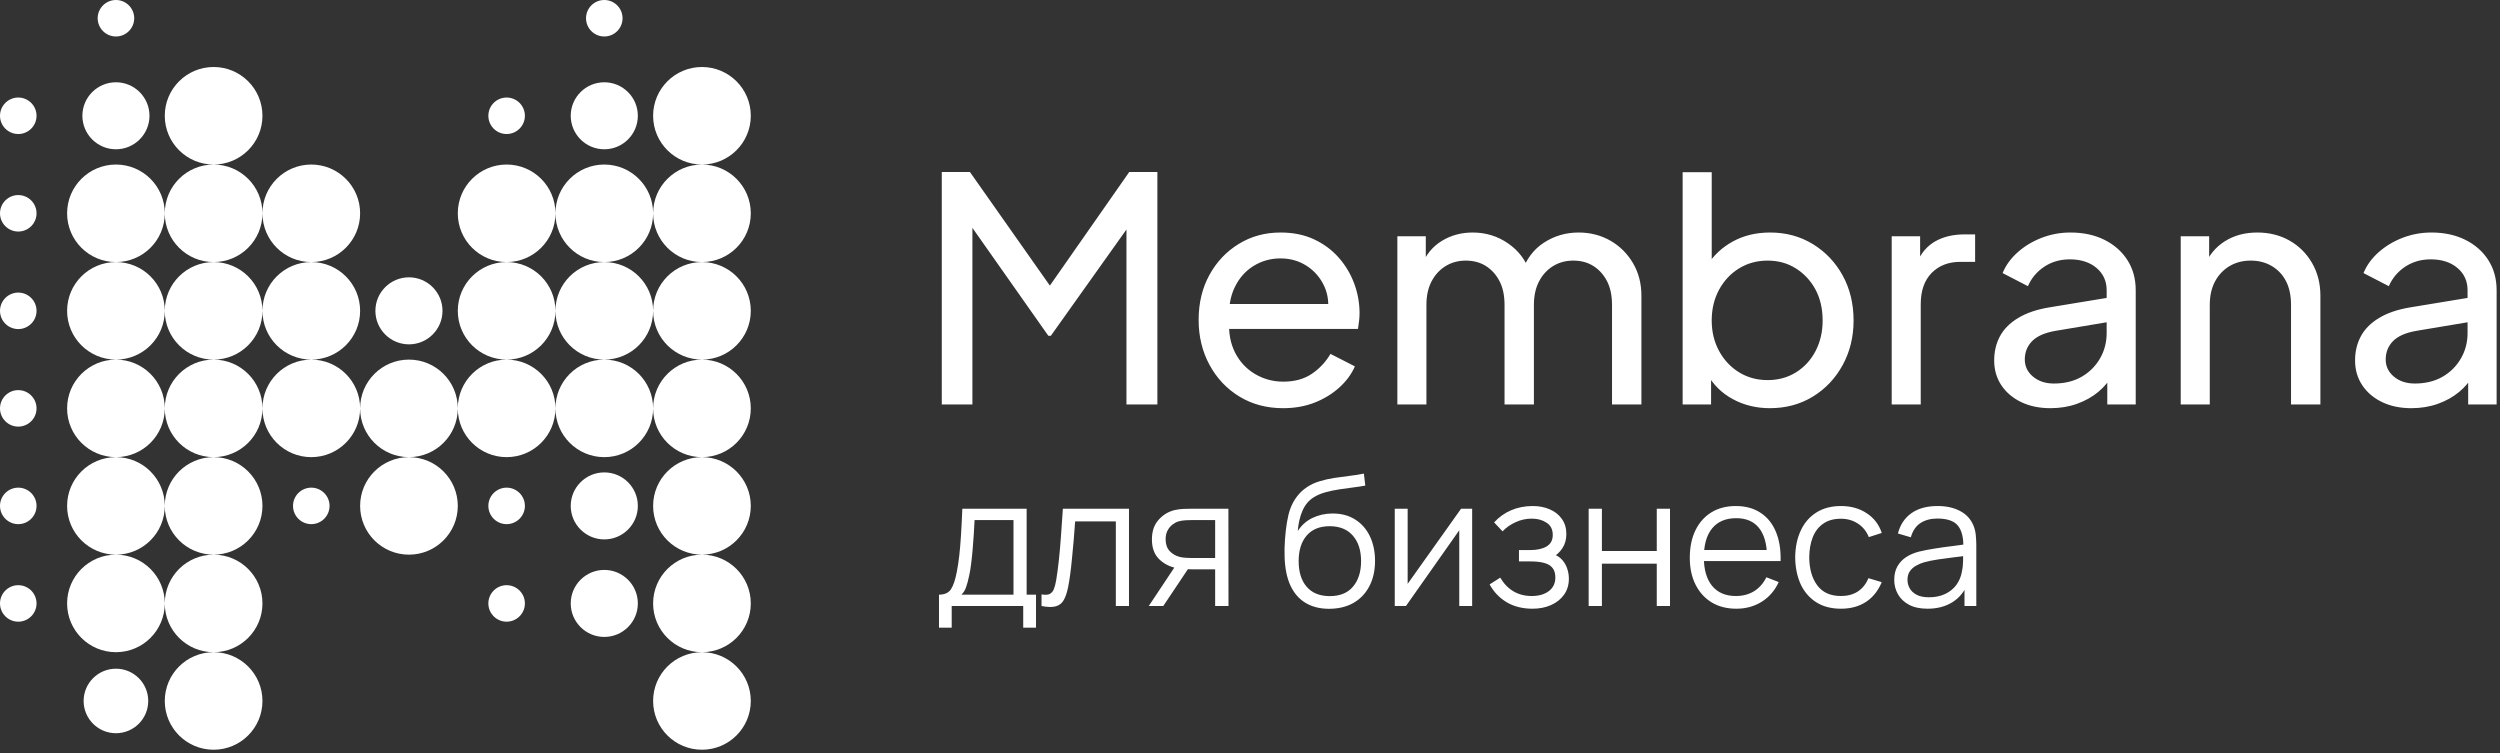 <svg width="146" height="44" viewBox="0 0 146 44" fill="none" xmlns="http://www.w3.org/2000/svg">
<rect x="0" y="0" width="146" height="44" fill="#333333" stroke="none"/>
<g clip-path="url(#clip0_1039_106)">
<path d="M55 23.619V10.043H56.642L61.734 17.278H60.894L65.949 10.043H67.591V23.619H65.785V12.303L66.424 12.504L61.369 19.61H61.223L56.223 12.504L56.788 12.303V23.619H55ZM74.927 23.838C73.978 23.838 73.132 23.613 72.391 23.164C71.648 22.714 71.064 22.098 70.639 21.314C70.213 20.531 70 19.653 70 18.681C70 17.697 70.21 16.823 70.63 16.057C71.049 15.292 71.621 14.688 72.345 14.244C73.068 13.8 73.881 13.579 74.781 13.579C75.511 13.579 76.159 13.709 76.725 13.97C77.29 14.232 77.771 14.584 78.166 15.028C78.561 15.471 78.866 15.975 79.079 16.54C79.291 17.105 79.398 17.691 79.398 18.298C79.398 18.432 79.389 18.581 79.37 18.745C79.352 18.909 79.331 19.064 79.306 19.209H71.241V17.752H78.321L77.518 18.408C77.628 17.776 77.567 17.211 77.336 16.713C77.105 16.215 76.764 15.82 76.314 15.528C75.863 15.237 75.353 15.091 74.781 15.091C74.209 15.091 73.686 15.237 73.212 15.528C72.737 15.82 72.369 16.236 72.108 16.777C71.846 17.317 71.74 17.959 71.788 18.699C71.74 19.416 71.852 20.045 72.126 20.585C72.4 21.126 72.789 21.545 73.294 21.843C73.799 22.141 74.349 22.289 74.945 22.289C75.602 22.289 76.156 22.137 76.606 21.834C77.056 21.53 77.421 21.141 77.701 20.667L79.125 21.396C78.929 21.846 78.629 22.256 78.221 22.626C77.813 22.997 77.333 23.291 76.779 23.51C76.225 23.729 75.608 23.838 74.927 23.838ZM81.606 23.619V13.797H83.266V15.802L83.03 15.492C83.273 14.873 83.662 14.399 84.198 14.071C84.733 13.743 85.334 13.579 86.004 13.579C86.77 13.579 87.461 13.791 88.075 14.216C88.689 14.642 89.112 15.201 89.343 15.893L88.869 15.911C89.124 15.146 89.556 14.566 90.165 14.171C90.773 13.776 91.448 13.579 92.19 13.579C92.871 13.579 93.489 13.737 94.043 14.053C94.595 14.369 95.037 14.806 95.365 15.364C95.694 15.924 95.858 16.555 95.858 17.259V23.619H94.142V17.806C94.142 17.259 94.045 16.798 93.851 16.422C93.656 16.045 93.391 15.75 93.057 15.537C92.722 15.325 92.33 15.219 91.88 15.219C91.442 15.219 91.049 15.325 90.703 15.537C90.356 15.75 90.082 16.048 89.882 16.431C89.681 16.813 89.58 17.272 89.58 17.806V23.619H87.865V17.806C87.865 17.259 87.768 16.798 87.573 16.422C87.378 16.045 87.113 15.75 86.779 15.537C86.445 15.325 86.052 15.219 85.602 15.219C85.164 15.219 84.772 15.325 84.426 15.537C84.079 15.75 83.805 16.048 83.604 16.431C83.403 16.813 83.303 17.272 83.303 17.806V23.619H81.606ZM103.358 23.838C102.567 23.838 101.846 23.662 101.196 23.309C100.544 22.957 100.043 22.459 99.69 21.815L99.927 21.524V23.619H98.266V10.057H99.964V15.911L99.708 15.492C100.073 14.909 100.572 14.444 101.205 14.098C101.837 13.752 102.561 13.579 103.376 13.579C104.301 13.579 105.131 13.804 105.867 14.253C106.603 14.703 107.184 15.313 107.61 16.084C108.035 16.856 108.249 17.733 108.249 18.718C108.249 19.677 108.035 20.546 107.61 21.323C107.184 22.101 106.603 22.714 105.867 23.164C105.131 23.613 104.294 23.838 103.358 23.838ZM103.23 22.198C103.851 22.198 104.404 22.046 104.891 21.742C105.377 21.439 105.757 21.022 106.032 20.494C106.305 19.966 106.442 19.373 106.442 18.718C106.442 18.037 106.305 17.439 106.032 16.923C105.757 16.407 105.377 15.993 104.891 15.683C104.404 15.373 103.851 15.219 103.23 15.219C102.61 15.219 102.053 15.371 101.56 15.674C101.068 15.978 100.678 16.394 100.392 16.923C100.106 17.451 99.964 18.05 99.964 18.718C99.964 19.373 100.106 19.966 100.392 20.494C100.678 21.022 101.068 21.439 101.56 21.742C102.053 22.046 102.61 22.198 103.23 22.198ZM110.475 23.619V13.797H112.135V15.601L111.952 15.347C112.184 14.788 112.537 14.371 113.011 14.098C113.486 13.825 114.063 13.688 114.745 13.688H115.347V15.292H114.489C113.796 15.292 113.236 15.507 112.81 15.938C112.384 16.37 112.171 16.98 112.171 17.77V23.619H110.475ZM119.745 23.838C119.1 23.838 118.531 23.72 118.038 23.483C117.546 23.246 117.159 22.918 116.879 22.499C116.6 22.079 116.46 21.596 116.46 21.05C116.46 20.527 116.572 20.057 116.797 19.638C117.022 19.218 117.375 18.863 117.856 18.572C118.336 18.28 118.942 18.074 119.672 17.952L123.321 17.351V18.772L120.055 19.319C119.422 19.428 118.963 19.628 118.677 19.92C118.391 20.212 118.248 20.57 118.248 20.995C118.248 21.396 118.409 21.73 118.732 21.998C119.054 22.265 119.459 22.398 119.946 22.398C120.565 22.398 121.104 22.268 121.56 22.007C122.016 21.746 122.375 21.39 122.637 20.94C122.898 20.491 123.029 19.993 123.029 19.446V16.95C123.029 16.416 122.831 15.981 122.436 15.647C122.041 15.313 121.52 15.146 120.876 15.146C120.316 15.146 119.82 15.289 119.389 15.574C118.957 15.86 118.637 16.239 118.43 16.713L116.953 15.948C117.135 15.498 117.427 15.095 117.829 14.736C118.23 14.378 118.698 14.095 119.233 13.888C119.769 13.682 120.328 13.579 120.912 13.579C121.667 13.579 122.33 13.722 122.902 14.007C123.473 14.293 123.92 14.688 124.243 15.192C124.565 15.696 124.726 16.282 124.726 16.95V23.619H123.066V21.761L123.376 21.87C123.169 22.259 122.889 22.599 122.536 22.89C122.184 23.182 121.77 23.413 121.296 23.583C120.821 23.753 120.304 23.838 119.745 23.838ZM127.354 23.619V13.797H129.014V15.711L128.741 15.547C128.984 14.927 129.376 14.444 129.918 14.098C130.459 13.752 131.095 13.579 131.825 13.579C132.531 13.579 133.159 13.737 133.714 14.053C134.267 14.369 134.705 14.806 135.027 15.364C135.349 15.924 135.511 16.555 135.511 17.259V23.619H133.796V17.806C133.796 17.259 133.698 16.798 133.504 16.422C133.309 16.045 133.032 15.75 132.673 15.537C132.314 15.325 131.904 15.219 131.442 15.219C130.979 15.219 130.569 15.325 130.21 15.537C129.851 15.75 129.568 16.048 129.361 16.431C129.154 16.813 129.051 17.272 129.051 17.806V23.619H127.354ZM140.821 23.838C140.176 23.838 139.607 23.72 139.115 23.483C138.622 23.246 138.236 22.918 137.956 22.499C137.676 22.079 137.536 21.596 137.536 21.05C137.536 20.527 137.649 20.057 137.874 19.638C138.099 19.218 138.451 18.863 138.933 18.572C139.413 18.28 140.018 18.074 140.748 17.952L144.398 17.351V18.772L141.132 19.319C140.498 19.428 140.039 19.628 139.753 19.92C139.468 20.212 139.325 20.57 139.325 20.995C139.325 21.396 139.486 21.73 139.808 21.998C140.13 22.265 140.535 22.398 141.022 22.398C141.642 22.398 142.18 22.268 142.637 22.007C143.093 21.746 143.452 21.39 143.713 20.94C143.975 20.491 144.106 19.993 144.106 19.446V16.95C144.106 16.416 143.908 15.981 143.512 15.647C143.117 15.313 142.597 15.146 141.952 15.146C141.393 15.146 140.897 15.289 140.465 15.574C140.033 15.86 139.714 16.239 139.507 16.713L138.029 15.948C138.211 15.498 138.504 15.095 138.905 14.736C139.307 14.378 139.775 14.095 140.31 13.888C140.846 13.682 141.405 13.579 141.989 13.579C142.743 13.579 143.406 13.722 143.978 14.007C144.55 14.293 144.997 14.688 145.319 15.192C145.641 15.696 145.803 16.282 145.803 16.95V23.619H144.142V21.761L144.453 21.87C144.246 22.259 143.966 22.599 143.613 22.89C143.26 23.182 142.847 23.413 142.372 23.583C141.898 23.753 141.381 23.838 140.821 23.838Z" fill="white"/>
<path d="M25.842 18.153C25.842 19.232 24.963 20.11 23.883 20.11C22.802 20.11 21.923 19.232 21.923 18.153C21.923 17.074 22.802 16.196 23.883 16.196C24.963 16.196 25.842 17.074 25.842 18.153ZM6.771 5.47723e-06C6.183 5.47723e-06 5.704 0.478 5.704 1.065C5.704 1.653 6.183 2.131 6.771 2.131C7.359 2.131 7.838 1.653 7.838 1.065C7.838 0.478 7.359 5.47723e-06 6.771 5.47723e-06ZM1.067 24.914C1.655 24.914 2.134 24.436 2.134 23.849C2.134 23.261 1.655 22.783 1.067 22.783C0.479 22.783 5.48503e-06 23.261 5.48503e-06 23.849C5.48503e-06 24.436 0.479 24.914 1.067 24.914ZM1.067 11.392C0.479 11.392 1.82834e-06 11.87 1.82834e-06 12.457C1.82834e-06 13.044 0.479 13.522 1.067 13.522C1.655 13.522 2.134 13.044 2.134 12.457C2.134 11.87 1.655 11.392 1.067 11.392ZM1.067 17.087C0.479 17.087 3.65669e-06 17.565 3.65669e-06 18.153C3.65669e-06 18.74 0.479 19.218 1.067 19.218C1.655 19.218 2.134 18.74 2.134 18.153C2.134 17.565 1.655 17.087 1.067 17.087ZM1.067 30.61C1.655 30.61 2.134 30.132 2.134 29.544C2.134 28.957 1.655 28.479 1.067 28.479C0.479 28.479 5.48503e-06 28.957 5.48503e-06 29.544C5.48503e-06 30.132 0.479 30.61 1.067 30.61ZM1.067 36.306C1.655 36.306 2.134 35.828 2.134 35.24C2.134 34.653 1.655 34.175 1.067 34.175C0.479 34.175 5.48503e-06 34.653 5.48503e-06 35.24C5.48503e-06 35.828 0.479 36.306 1.067 36.306ZM1.067 5.696C0.479 5.696 0 6.174 0 6.761C0 7.349 0.479 7.827 1.067 7.827C1.655 7.827 2.134 7.349 2.134 6.761C2.134 6.174 1.655 5.696 1.067 5.696ZM6.771 4.805C5.69 4.805 4.811 5.682 4.811 6.761C4.811 7.84 5.69 8.718 6.771 8.718C7.851 8.718 8.73 7.84 8.73 6.761C8.73 5.682 7.851 4.805 6.771 4.805ZM12.475 21.001C10.9 21.001 9.623 22.276 9.623 23.849C9.623 25.422 10.9 26.697 12.475 26.697C14.05 26.697 15.327 25.422 15.327 23.849C15.327 22.276 14.05 21.001 12.475 21.001ZM12.475 9.609C10.9 9.609 9.623 10.884 9.623 12.457C9.623 14.03 10.9 15.305 12.475 15.305C14.05 15.305 15.327 14.03 15.327 12.457C15.327 10.884 14.05 9.609 12.475 9.609ZM12.475 3.913C10.9 3.913 9.623 5.188 9.623 6.761C9.623 8.334 10.9 9.609 12.475 9.609C14.05 9.609 15.327 8.334 15.327 6.761C15.327 5.188 14.05 3.913 12.475 3.913ZM12.475 15.305C10.9 15.305 9.623 16.58 9.623 18.153C9.623 19.726 10.9 21.001 12.475 21.001C14.05 21.001 15.327 19.726 15.327 18.153C15.327 16.58 14.05 15.305 12.475 15.305ZM12.475 32.392C10.9 32.392 9.623 33.667 9.623 35.24C9.623 36.813 10.9 38.088 12.475 38.088C14.05 38.088 15.327 36.813 15.327 35.24C15.327 33.667 14.05 32.392 12.475 32.392ZM12.475 26.697C10.9 26.697 9.623 27.972 9.623 29.544C9.623 31.117 10.9 32.392 12.475 32.392C14.05 32.392 15.327 31.117 15.327 29.544C15.327 27.972 14.05 26.697 12.475 26.697ZM6.771 21.001C5.196 21.001 3.919 22.276 3.919 23.849C3.919 25.422 5.196 26.697 6.771 26.697C8.346 26.697 9.623 25.422 9.623 23.849C9.623 22.276 8.346 21.001 6.771 21.001ZM6.771 9.609C5.196 9.609 3.919 10.884 3.919 12.457C3.919 14.03 5.196 15.305 6.771 15.305C8.346 15.305 9.623 14.03 9.623 12.457C9.623 10.884 8.346 9.609 6.771 9.609ZM6.771 15.305C5.196 15.305 3.919 16.58 3.919 18.153C3.919 19.726 5.196 21.001 6.771 21.001C8.346 21.001 9.623 19.726 9.623 18.153C9.623 16.58 8.346 15.305 6.771 15.305ZM6.771 26.697C5.196 26.697 3.919 27.972 3.919 29.544C3.919 31.117 5.196 32.392 6.771 32.392C8.346 32.392 9.623 31.117 9.623 29.544C9.623 27.972 8.346 26.697 6.771 26.697ZM6.771 32.392C5.196 32.392 3.919 33.667 3.919 35.24C3.919 36.813 5.196 38.088 6.771 38.088C8.346 38.088 9.623 36.813 9.623 35.24C9.623 33.667 8.346 32.392 6.771 32.392ZM6.771 39.052C5.729 39.052 4.884 39.896 4.884 40.936C4.884 41.976 5.729 42.82 6.771 42.82C7.813 42.82 8.657 41.976 8.657 40.936C8.657 39.896 7.813 39.052 6.771 39.052ZM18.179 15.305C16.604 15.305 15.327 16.58 15.327 18.153C15.327 19.726 16.604 21.001 18.179 21.001C19.754 21.001 21.031 19.726 21.031 18.153C21.031 16.58 19.754 15.305 18.179 15.305ZM23.883 21.001C22.308 21.001 21.031 22.276 21.031 23.849C21.031 25.422 22.308 26.697 23.883 26.697C25.458 26.697 26.735 25.422 26.735 23.849C26.735 22.276 25.458 21.001 23.883 21.001ZM18.179 9.609C16.604 9.609 15.327 10.884 15.327 12.457C15.327 14.03 16.604 15.305 18.179 15.305C19.754 15.305 21.031 14.03 21.031 12.457C21.031 10.884 19.754 9.609 18.179 9.609ZM23.883 26.697C22.308 26.697 21.031 27.972 21.031 29.544C21.031 31.117 22.308 32.392 23.883 32.392C25.458 32.392 26.735 31.117 26.735 29.544C26.735 27.972 25.458 26.697 23.883 26.697ZM18.179 21.001C16.604 21.001 15.327 22.276 15.327 23.849C15.327 25.422 16.604 26.697 18.179 26.697C19.754 26.697 21.031 25.422 21.031 23.849C21.031 22.276 19.754 21.001 18.179 21.001ZM35.291 9.609C33.715 9.609 32.438 10.884 32.438 12.457C32.438 14.03 33.715 15.305 35.291 15.305C36.866 15.305 38.142 14.03 38.142 12.457C38.142 10.884 36.866 9.609 35.291 9.609ZM29.587 15.305C28.012 15.305 26.735 16.58 26.735 18.153C26.735 19.726 28.012 21.001 29.587 21.001C31.162 21.001 32.438 19.726 32.438 18.153C32.438 16.58 31.162 15.305 29.587 15.305ZM40.994 9.609C39.419 9.609 38.142 10.884 38.142 12.457C38.142 14.03 39.419 15.305 40.994 15.305C42.569 15.305 43.846 14.03 43.846 12.457C43.846 10.884 42.569 9.609 40.994 9.609ZM40.994 15.305C39.419 15.305 38.142 16.58 38.142 18.153C38.142 19.726 39.419 21.001 40.994 21.001C42.569 21.001 43.846 19.726 43.846 18.153C43.846 16.58 42.569 15.305 40.994 15.305ZM40.994 3.913C39.419 3.913 38.142 5.188 38.142 6.761C38.142 8.334 39.419 9.609 40.994 9.609C42.569 9.609 43.846 8.334 43.846 6.761C43.846 5.188 42.569 3.913 40.994 3.913ZM29.587 9.609C28.012 9.609 26.735 10.884 26.735 12.457C26.735 14.03 28.012 15.305 29.587 15.305C31.162 15.305 32.438 14.03 32.438 12.457C32.438 10.884 31.162 9.609 29.587 9.609ZM35.291 15.305C33.715 15.305 32.438 16.58 32.438 18.153C32.438 19.726 33.715 21.001 35.291 21.001C36.866 21.001 38.142 19.726 38.142 18.153C38.142 16.58 36.866 15.305 35.291 15.305ZM40.994 32.392C39.419 32.392 38.142 33.667 38.142 35.24C38.142 36.813 39.419 38.088 40.994 38.088C42.569 38.088 43.846 36.813 43.846 35.24C43.846 33.667 42.569 32.392 40.994 32.392ZM12.475 38.088C10.9 38.088 9.623 39.363 9.623 40.936C9.623 42.509 10.9 43.784 12.475 43.784C14.05 43.784 15.327 42.509 15.327 40.936C15.327 39.363 14.05 38.088 12.475 38.088ZM40.994 38.088C39.419 38.088 38.142 39.363 38.142 40.936C38.142 42.509 39.419 43.784 40.994 43.784C42.569 43.784 43.846 42.509 43.846 40.936C43.846 39.363 42.569 38.088 40.994 38.088ZM33.331 6.761C33.331 7.84 34.21 8.718 35.291 8.718C36.371 8.718 37.25 7.84 37.25 6.761C37.25 5.682 36.371 4.805 35.291 4.805C34.21 4.805 33.331 5.682 33.331 6.761ZM29.587 5.696C28.998 5.696 28.52 6.174 28.52 6.761C28.52 7.349 28.998 7.827 29.587 7.827C30.175 7.827 30.654 7.349 30.654 6.761C30.654 6.174 30.175 5.696 29.587 5.696ZM35.291 0C34.702 0 34.224 0.478 34.224 1.065C34.224 1.653 34.702 2.131 35.291 2.131C35.879 2.131 36.357 1.653 36.357 1.065C36.357 0.478 35.879 0 35.291 0ZM33.331 35.24C33.331 36.319 34.21 37.197 35.291 37.197C36.371 37.197 37.25 36.319 37.25 35.24C37.25 34.161 36.371 33.283 35.291 33.283C34.21 33.283 33.331 34.161 33.331 35.24ZM37.25 29.544C37.25 28.465 36.371 27.588 35.291 27.588C34.21 27.588 33.331 28.465 33.331 29.544C33.331 30.623 34.21 31.501 35.291 31.501C36.371 31.501 37.25 30.623 37.25 29.544ZM29.587 34.175C28.998 34.175 28.52 34.653 28.52 35.24C28.52 35.828 28.998 36.306 29.587 36.306C30.175 36.306 30.654 35.828 30.654 35.24C30.654 34.653 30.175 34.175 29.587 34.175ZM29.587 28.479C28.998 28.479 28.52 28.957 28.52 29.544C28.52 30.132 28.998 30.61 29.587 30.61C30.175 30.61 30.654 30.132 30.654 29.544C30.654 28.957 30.175 28.479 29.587 28.479ZM18.179 28.479C17.59 28.479 17.112 28.957 17.112 29.544C17.112 30.132 17.59 30.61 18.179 30.61C18.767 30.61 19.246 30.132 19.246 29.544C19.246 28.957 18.767 28.479 18.179 28.479ZM29.587 21.001C28.012 21.001 26.735 22.276 26.735 23.849C26.735 25.422 28.012 26.697 29.587 26.697C31.162 26.697 32.438 25.422 32.438 23.849C32.438 22.276 31.162 21.001 29.587 21.001ZM35.291 21.001C33.715 21.001 32.438 22.276 32.438 23.849C32.438 25.422 33.715 26.697 35.291 26.697C36.866 26.697 38.142 25.422 38.142 23.849C38.142 22.276 36.866 21.001 35.291 21.001ZM40.994 21.001C39.419 21.001 38.142 22.276 38.142 23.849C38.142 25.422 39.419 26.697 40.994 26.697C42.569 26.697 43.846 25.422 43.846 23.849C43.846 22.276 42.569 21.001 40.994 21.001ZM40.994 26.697C39.419 26.697 38.142 27.972 38.142 29.544C38.142 31.117 39.419 32.392 40.994 32.392C42.569 32.392 43.846 31.117 43.846 29.544C43.846 27.972 42.569 26.697 40.994 26.697Z" fill="white"/>
<path d="M54.837 36.654V34.728C55.16 34.728 55.392 34.625 55.532 34.418C55.672 34.208 55.786 33.873 55.874 33.413C55.934 33.115 55.982 32.794 56.021 32.45C56.06 32.107 56.093 31.714 56.121 31.272C56.149 30.827 56.176 30.306 56.2 29.71H59.956V34.728H60.503V36.654H59.756V35.391H55.579V36.654H54.837ZM56.147 34.728H59.188V30.372H56.915C56.905 30.639 56.889 30.921 56.868 31.219C56.85 31.517 56.828 31.816 56.8 32.114C56.775 32.412 56.745 32.693 56.71 32.956C56.679 33.215 56.64 33.443 56.594 33.639C56.542 33.892 56.484 34.108 56.421 34.286C56.361 34.465 56.27 34.613 56.147 34.728ZM60.825 35.391V34.713C61.036 34.751 61.195 34.742 61.304 34.686C61.416 34.627 61.499 34.529 61.551 34.392C61.604 34.252 61.648 34.078 61.683 33.871C61.739 33.527 61.79 33.148 61.835 32.735C61.881 32.321 61.921 31.865 61.956 31.367C61.995 30.865 62.034 30.313 62.072 29.71H65.933V35.391H65.165V30.451H62.788C62.763 30.823 62.735 31.193 62.703 31.561C62.672 31.93 62.639 32.284 62.603 32.624C62.572 32.961 62.537 33.271 62.498 33.555C62.46 33.839 62.419 34.085 62.377 34.292C62.314 34.604 62.23 34.853 62.125 35.039C62.023 35.225 61.871 35.347 61.667 35.407C61.464 35.467 61.183 35.462 60.825 35.391ZM70.965 35.391V33.25H69.64C69.485 33.25 69.325 33.245 69.161 33.234C68.999 33.22 68.849 33.201 68.708 33.176C68.309 33.099 67.968 32.924 67.688 32.65C67.41 32.373 67.272 31.991 67.272 31.503C67.272 31.027 67.402 30.644 67.662 30.357C67.921 30.066 68.235 29.876 68.603 29.788C68.772 29.75 68.941 29.727 69.114 29.72C69.288 29.713 69.44 29.71 69.566 29.71H71.739L71.744 35.391H70.965ZM67.088 35.391L68.672 33.008H69.529L67.935 35.391H67.088ZM69.597 32.587H70.965V30.372H69.597C69.513 30.372 69.396 30.376 69.245 30.383C69.094 30.39 68.952 30.413 68.819 30.451C68.703 30.486 68.587 30.548 68.472 30.636C68.359 30.72 68.265 30.834 68.188 30.977C68.11 31.118 68.072 31.29 68.072 31.493C68.072 31.777 68.149 32.005 68.303 32.177C68.461 32.345 68.657 32.461 68.892 32.524C69.019 32.552 69.145 32.57 69.271 32.577C69.398 32.584 69.506 32.587 69.597 32.587ZM77.604 35.554C77.074 35.551 76.62 35.435 76.241 35.207C75.862 34.979 75.568 34.639 75.357 34.187C75.15 33.734 75.038 33.169 75.02 32.493C75.01 32.194 75.017 31.87 75.041 31.519C75.066 31.165 75.105 30.828 75.157 30.509C75.21 30.19 75.273 29.93 75.347 29.731C75.438 29.471 75.568 29.229 75.736 29.005C75.908 28.777 76.106 28.591 76.33 28.447C76.548 28.3 76.793 28.186 77.067 28.105C77.344 28.021 77.632 27.956 77.93 27.91C78.231 27.865 78.529 27.824 78.824 27.789C79.122 27.754 79.397 27.71 79.65 27.658L79.734 28.358C79.541 28.396 79.313 28.431 79.05 28.463C78.787 28.494 78.512 28.533 78.224 28.578C77.937 28.621 77.661 28.678 77.398 28.752C77.135 28.826 76.911 28.922 76.725 29.041C76.441 29.213 76.222 29.473 76.067 29.82C75.917 30.167 75.823 30.565 75.789 31.014C76.006 30.674 76.294 30.418 76.651 30.246C77.012 30.074 77.404 29.988 77.825 29.988C78.337 29.988 78.777 30.106 79.145 30.341C79.517 30.576 79.803 30.902 80.002 31.319C80.202 31.737 80.302 32.215 80.302 32.756C80.302 33.32 80.192 33.813 79.971 34.234C79.753 34.655 79.443 34.981 79.04 35.212C78.637 35.44 78.158 35.554 77.604 35.554ZM77.661 34.813C78.258 34.813 78.71 34.627 79.019 34.255C79.331 33.883 79.487 33.389 79.487 32.771C79.487 32.14 79.326 31.642 79.003 31.277C78.684 30.913 78.233 30.73 77.651 30.73C77.069 30.73 76.622 30.913 76.309 31.277C75.997 31.642 75.841 32.14 75.841 32.771C75.841 33.403 75.997 33.901 76.309 34.266C76.622 34.63 77.072 34.813 77.661 34.813ZM85.974 29.71V35.391H85.221V30.967L82.107 35.391H81.454V29.71H82.207V34.097L85.326 29.71H85.974ZM89.497 35.549C88.925 35.549 88.425 35.425 87.998 35.176C87.573 34.923 87.238 34.574 86.993 34.129L87.614 33.734C87.82 34.085 88.078 34.351 88.387 34.534C88.695 34.716 89.05 34.807 89.45 34.807C89.867 34.807 90.202 34.711 90.454 34.518C90.707 34.325 90.833 34.06 90.833 33.724C90.833 33.492 90.779 33.308 90.67 33.171C90.565 33.034 90.403 32.936 90.186 32.877C89.972 32.817 89.704 32.787 89.381 32.787H88.708V32.124H89.371C89.763 32.124 90.079 32.054 90.318 31.914C90.56 31.77 90.681 31.546 90.681 31.241C90.681 30.918 90.56 30.679 90.318 30.525C90.079 30.367 89.793 30.288 89.46 30.288C89.123 30.288 88.804 30.358 88.503 30.499C88.204 30.636 87.954 30.813 87.75 31.03L87.256 30.509C87.54 30.197 87.871 29.96 88.25 29.799C88.632 29.634 89.055 29.552 89.518 29.552C89.882 29.552 90.212 29.617 90.507 29.746C90.805 29.873 91.04 30.059 91.212 30.304C91.387 30.549 91.475 30.844 91.475 31.188C91.475 31.511 91.396 31.789 91.238 32.024C91.084 32.259 90.865 32.454 90.581 32.608L90.539 32.319C90.784 32.364 90.987 32.463 91.149 32.614C91.31 32.764 91.429 32.945 91.507 33.155C91.584 33.366 91.622 33.58 91.622 33.797C91.622 34.158 91.528 34.471 91.338 34.734C91.152 34.993 90.898 35.195 90.575 35.339C90.256 35.479 89.897 35.549 89.497 35.549ZM92.778 35.391V29.71H93.551V32.177H96.755V29.71H97.528V35.391H96.755V32.919H93.551V35.391H92.778ZM101.404 35.549C100.849 35.549 100.369 35.426 99.962 35.181C99.559 34.935 99.245 34.59 99.021 34.145C98.796 33.699 98.684 33.176 98.684 32.577C98.684 31.956 98.794 31.419 99.015 30.967C99.236 30.515 99.547 30.166 99.947 29.92C100.35 29.674 100.825 29.552 101.372 29.552C101.933 29.552 102.412 29.681 102.808 29.941C103.205 30.197 103.505 30.565 103.708 31.046C103.911 31.526 104.005 32.1 103.987 32.766H103.198V32.493C103.184 31.756 103.024 31.2 102.719 30.825C102.417 30.45 101.975 30.262 101.393 30.262C100.783 30.262 100.315 30.46 99.989 30.856C99.666 31.253 99.505 31.817 99.505 32.55C99.505 33.266 99.666 33.822 99.989 34.218C100.315 34.611 100.776 34.807 101.372 34.807C101.779 34.807 102.133 34.714 102.435 34.529C102.74 34.339 102.98 34.067 103.156 33.713L103.876 33.992C103.652 34.486 103.321 34.87 102.882 35.144C102.447 35.414 101.954 35.549 101.404 35.549ZM99.231 32.766V32.119H103.571V32.766H99.231ZM107.511 35.549C106.94 35.549 106.456 35.421 106.059 35.165C105.663 34.909 105.361 34.557 105.154 34.108C104.951 33.655 104.846 33.136 104.839 32.55C104.846 31.954 104.954 31.432 105.165 30.983C105.375 30.53 105.678 30.18 106.075 29.93C106.471 29.678 106.952 29.552 107.516 29.552C108.092 29.552 108.592 29.692 109.016 29.973C109.444 30.253 109.736 30.637 109.894 31.125L109.137 31.367C109.003 31.027 108.791 30.764 108.5 30.578C108.213 30.388 107.883 30.294 107.511 30.294C107.094 30.294 106.748 30.39 106.475 30.583C106.201 30.772 105.998 31.037 105.864 31.377C105.731 31.718 105.663 32.108 105.659 32.55C105.666 33.231 105.824 33.778 106.133 34.192C106.441 34.602 106.901 34.807 107.511 34.807C107.897 34.807 108.225 34.72 108.495 34.544C108.768 34.365 108.976 34.106 109.116 33.766L109.894 33.997C109.684 34.502 109.375 34.888 108.968 35.155C108.561 35.418 108.076 35.549 107.511 35.549ZM112.565 35.549C112.137 35.549 111.777 35.472 111.486 35.318C111.199 35.163 110.983 34.958 110.839 34.702C110.695 34.446 110.624 34.167 110.624 33.866C110.624 33.557 110.685 33.294 110.808 33.077C110.934 32.856 111.104 32.675 111.318 32.535C111.535 32.394 111.786 32.287 112.07 32.214C112.358 32.144 112.675 32.082 113.023 32.03C113.373 31.974 113.715 31.926 114.048 31.888C114.385 31.846 114.68 31.805 114.932 31.767L114.659 31.935C114.669 31.374 114.56 30.958 114.333 30.688C114.104 30.418 113.708 30.283 113.144 30.283C112.754 30.283 112.424 30.371 112.155 30.546C111.888 30.721 111.7 30.998 111.592 31.377L110.839 31.156C110.969 30.648 111.23 30.253 111.623 29.973C112.016 29.692 112.526 29.552 113.154 29.552C113.673 29.552 114.113 29.65 114.475 29.846C114.839 30.039 115.097 30.32 115.248 30.688C115.318 30.853 115.364 31.037 115.385 31.241C115.406 31.444 115.416 31.651 115.416 31.861V35.391H114.727V33.966L114.927 34.05C114.734 34.537 114.434 34.909 114.027 35.165C113.62 35.421 113.133 35.549 112.565 35.549ZM112.654 34.881C113.015 34.881 113.331 34.816 113.601 34.686C113.871 34.557 114.089 34.38 114.254 34.155C114.418 33.927 114.525 33.671 114.575 33.387C114.617 33.205 114.639 33.005 114.643 32.787C114.646 32.566 114.648 32.401 114.648 32.293L114.943 32.445C114.68 32.48 114.394 32.515 114.085 32.55C113.78 32.586 113.478 32.626 113.18 32.671C112.886 32.717 112.619 32.771 112.381 32.834C112.219 32.88 112.063 32.945 111.913 33.029C111.761 33.11 111.637 33.219 111.539 33.355C111.444 33.492 111.397 33.662 111.397 33.866C111.397 34.031 111.437 34.19 111.518 34.344C111.602 34.499 111.735 34.627 111.918 34.728C112.103 34.83 112.349 34.881 112.654 34.881Z" fill="white"/>
</g>
<defs>
<clipPath id="clip0_1039_106">
<rect width="145.87" height="44" fill="white"/>
</clipPath>
</defs>
</svg>
